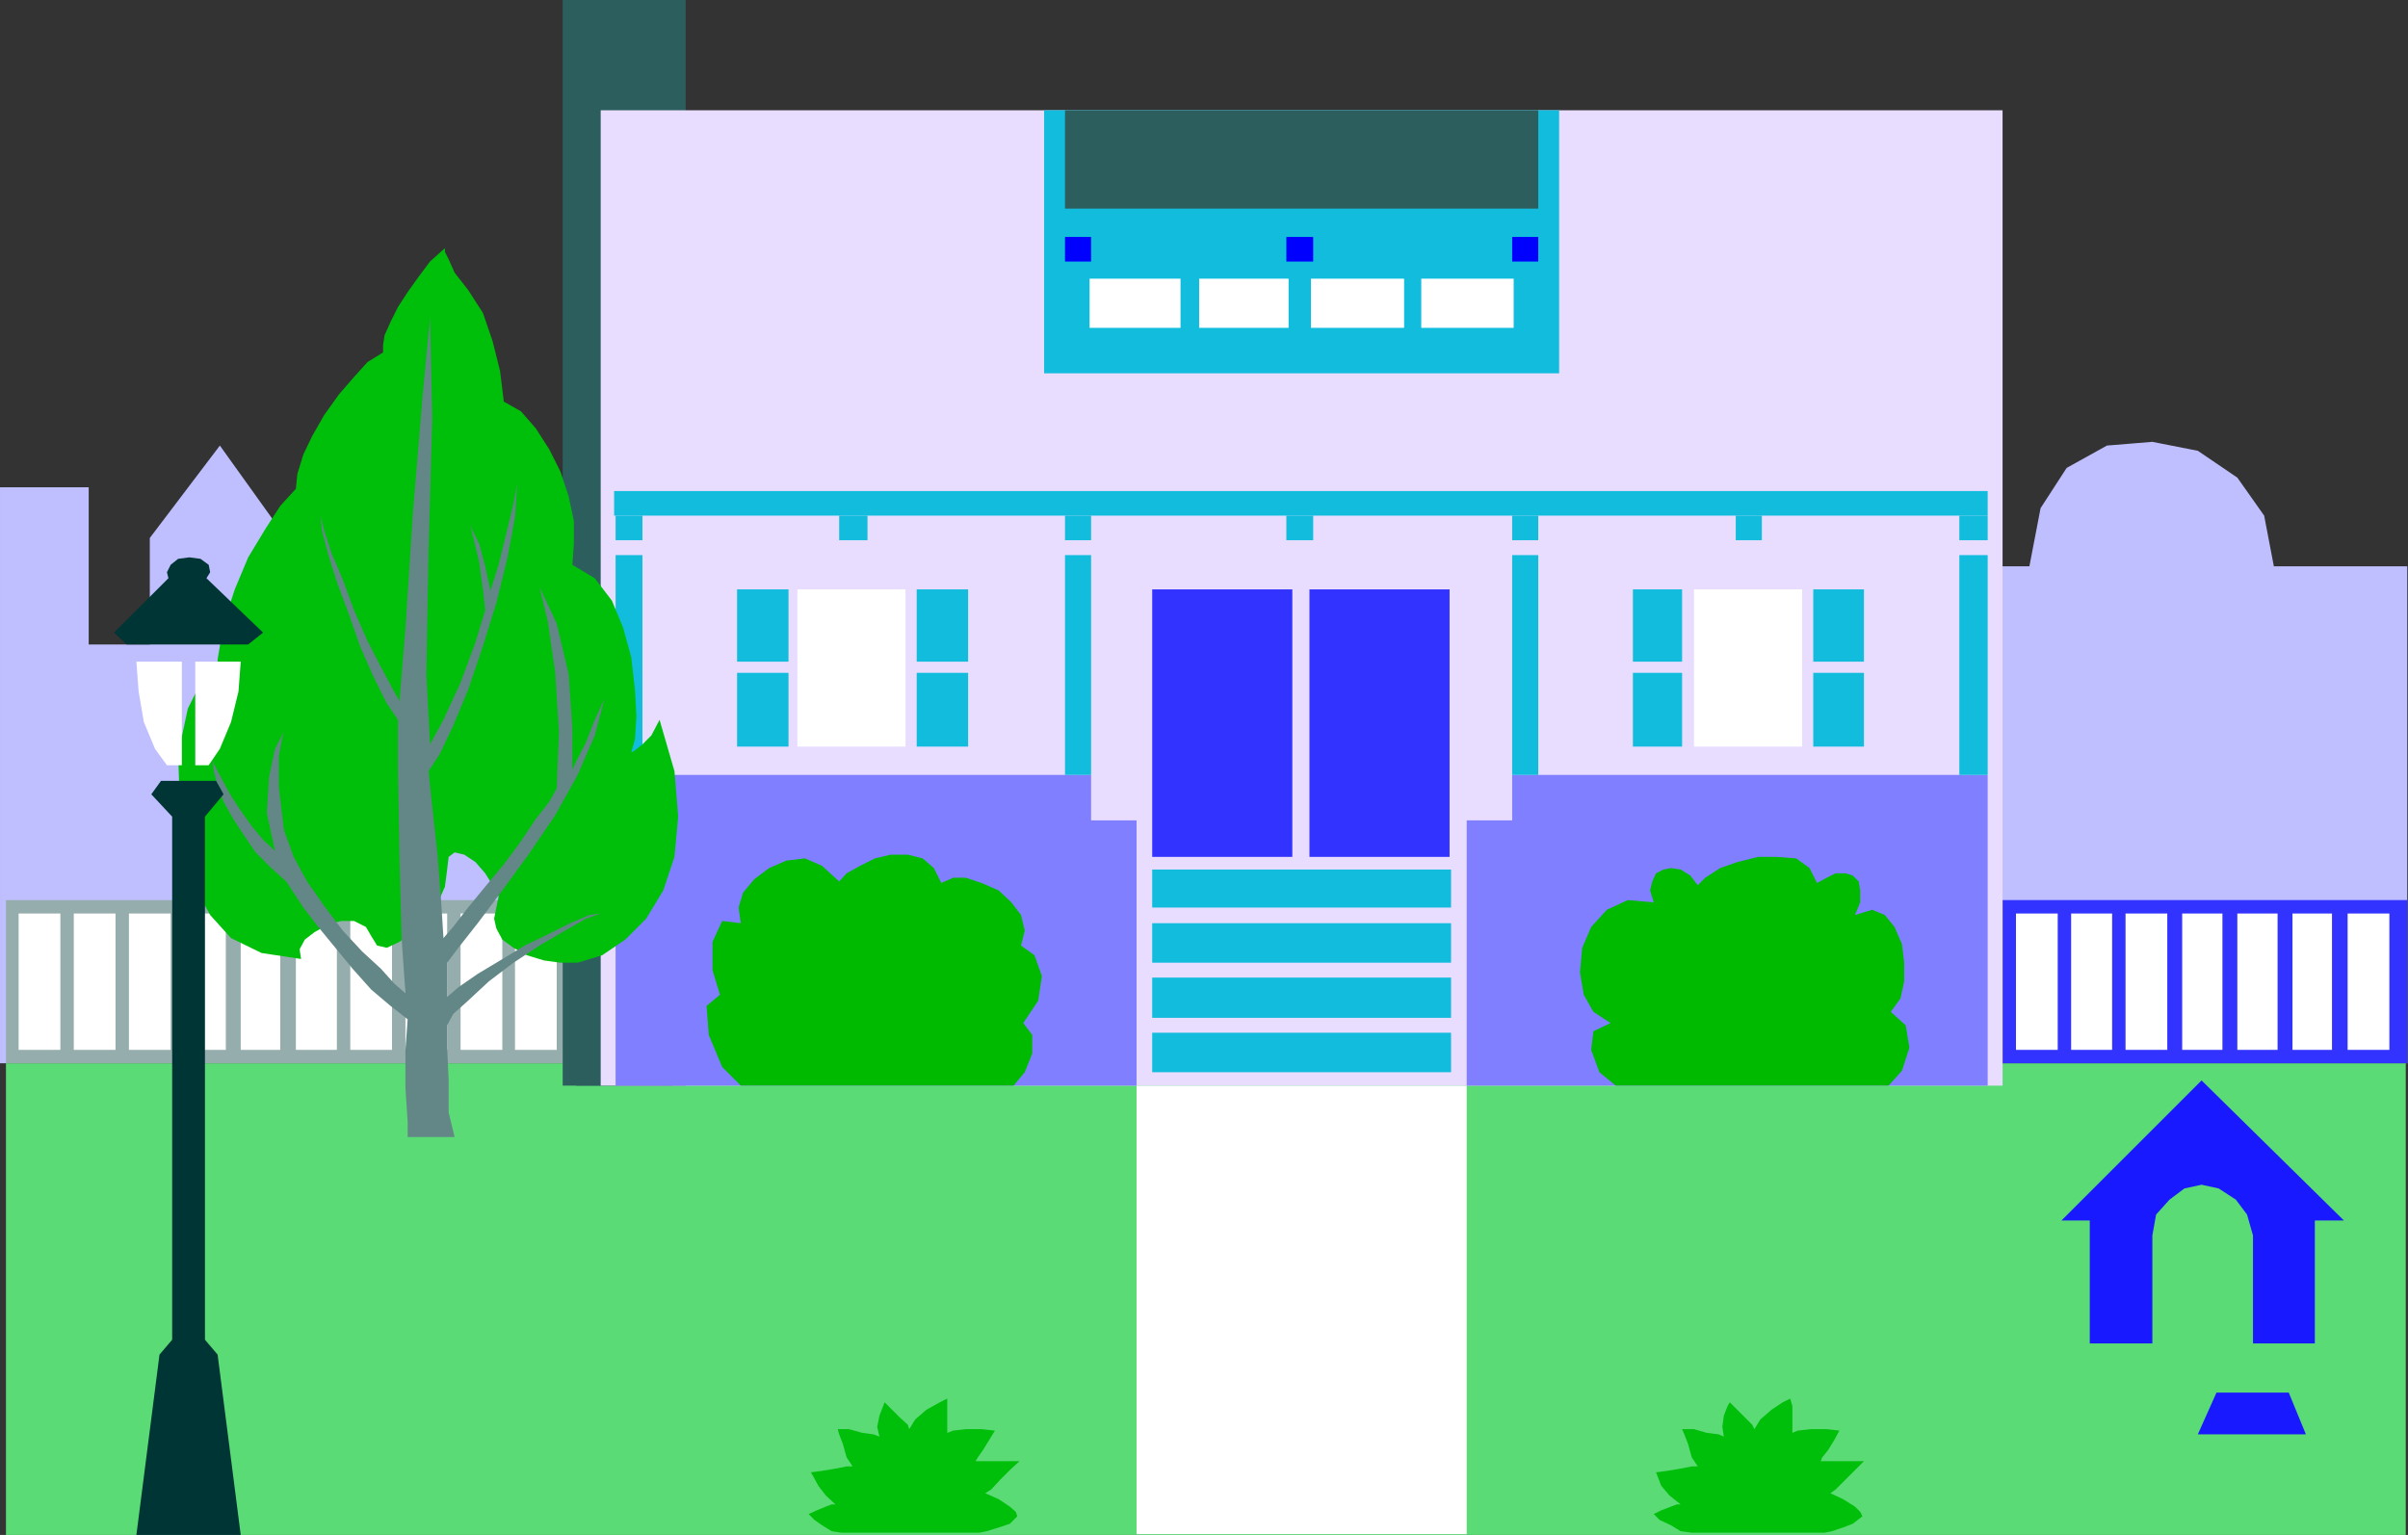 <?xml version="1.0" encoding="UTF-8" standalone="no"?>
<svg
   xmlns:ooo="http://xml.openoffice.org/svg/export"
   xmlns:dc="http://purl.org/dc/elements/1.1/"
   xmlns:cc="http://creativecommons.org/ns#"
   xmlns:rdf="http://www.w3.org/1999/02/22-rdf-syntax-ns#"
   xmlns:svg="http://www.w3.org/2000/svg"
   xmlns="http://www.w3.org/2000/svg"
   xmlns:sodipodi="http://sodipodi.sourceforge.net/DTD/sodipodi-0.dtd"
   xmlns:inkscape="http://www.inkscape.org/namespaces/inkscape"
   version="1.2"
   width="32.31mm"
   height="20.6mm"
   viewBox="0 0 3231 2060"
   preserveAspectRatio="xMidYMid"
   xml:space="preserve"
   id="svg225"
   sodipodi:docname="bhomes4.svg"
   style="fill-rule:evenodd;stroke-width:28.222;stroke-linejoin:round"
   inkscape:version="0.92.5 (2060ec1f9f, 2020-04-08)"><rect x="0" y="0" width="3231" height="2060" fill="#333333" stroke="none"/><sodipodi:namedview
   pagecolor="#ffffff"
   bordercolor="#666666"
   borderopacity="1"
   objecttolerance="10"
   gridtolerance="10"
   guidetolerance="10"
   inkscape:pageopacity="0"
   inkscape:pageshadow="2"
   inkscape:window-width="664"
   inkscape:window-height="487"
   id="namedview227"
   showgrid="false"
   inkscape:zoom="0.2102413"
   inkscape:cx="61.077166"
   inkscape:cy="38.929132"
   inkscape:window-x="0"
   inkscape:window-y="0"
   inkscape:window-maximized="0"
   inkscape:current-layer="svg225" />
 <defs
   class="ClipPathGroup"
   id="defs8">
  <clipPath
   id="presentation_clip_path"
   clipPathUnits="userSpaceOnUse">
   <rect
   x="0"
   y="0"
   width="21000"
   height="29700"
   id="rect2" />
  </clipPath>
  <clipPath
   id="presentation_clip_path_shrink"
   clipPathUnits="userSpaceOnUse">
   <rect
   x="21"
   y="29"
   width="20958"
   height="29641"
   id="rect5" />
  </clipPath>
 </defs>
 <defs
   class="TextShapeIndex"
   id="defs12">
  <g
   ooo:slide="id1"
   ooo:id-list="id3"
   id="g10" />
 </defs>
 <defs
   class="EmbeddedBulletChars"
   id="defs44">
  <g
   id="bullet-char-template-57356"
   transform="matrix(4.8828125e-4,0,0,-4.8828125e-4,0,0)">
   <path
   d="M 580,1141 1163,571 580,0 -4,571 Z"
   id="path14"
   inkscape:connector-curvature="0" />
  </g>
  <g
   id="bullet-char-template-57354"
   transform="matrix(4.8828125e-4,0,0,-4.8828125e-4,0,0)">
   <path
   d="M 8,1128 H 1137 V 0 H 8 Z"
   id="path17"
   inkscape:connector-curvature="0" />
  </g>
  <g
   id="bullet-char-template-10146"
   transform="matrix(4.8828125e-4,0,0,-4.8828125e-4,0,0)">
   <path
   d="M 174,0 602,739 174,1481 1456,739 Z M 1358,739 309,1346 659,739 Z"
   id="path20"
   inkscape:connector-curvature="0" />
  </g>
  <g
   id="bullet-char-template-10132"
   transform="matrix(4.8828125e-4,0,0,-4.8828125e-4,0,0)">
   <path
   d="M 2015,739 1276,0 H 717 l 543,543 H 174 v 393 h 1086 l -543,545 h 557 z"
   id="path23"
   inkscape:connector-curvature="0" />
  </g>
  <g
   id="bullet-char-template-10007"
   transform="matrix(4.8828125e-4,0,0,-4.8828125e-4,0,0)">
   <path
   d="m 0,-2 c -7,16 -16,29 -25,39 l 381,530 c -94,256 -141,385 -141,387 0,25 13,38 40,38 9,0 21,-2 34,-5 21,4 42,12 65,25 l 27,-13 111,-251 280,301 64,-25 24,25 c 21,-10 41,-24 62,-43 C 886,937 835,863 770,784 769,783 710,716 594,584 L 774,223 c 0,-27 -21,-55 -63,-84 l 16,-20 C 717,90 699,76 672,76 641,76 570,178 457,381 L 164,-76 c -22,-34 -53,-51 -92,-51 -42,0 -63,17 -64,51 -7,9 -10,24 -10,44 0,9 1,19 2,30 z"
   id="path26"
   inkscape:connector-curvature="0" />
  </g>
  <g
   id="bullet-char-template-10004"
   transform="matrix(4.8828125e-4,0,0,-4.8828125e-4,0,0)">
   <path
   d="M 285,-33 C 182,-33 111,30 74,156 52,228 41,333 41,471 c 0,78 14,145 41,201 34,71 87,106 158,106 53,0 88,-31 106,-94 l 23,-176 c 8,-64 28,-97 59,-98 l 735,706 c 11,11 33,17 66,17 42,0 63,-15 63,-46 V 965 c 0,-36 -10,-64 -30,-84 L 442,47 C 390,-6 338,-33 285,-33 Z"
   id="path29"
   inkscape:connector-curvature="0" />
  </g>
  <g
   id="bullet-char-template-9679"
   transform="matrix(4.8828125e-4,0,0,-4.8828125e-4,0,0)">
   <path
   d="M 813,0 C 632,0 489,54 383,161 276,268 223,411 223,592 c 0,181 53,324 160,431 106,107 249,161 430,161 179,0 323,-54 432,-161 108,-107 162,-251 162,-431 0,-180 -54,-324 -162,-431 C 1136,54 992,0 813,0 Z"
   id="path32"
   inkscape:connector-curvature="0" />
  </g>
  <g
   id="bullet-char-template-8226"
   transform="matrix(4.8828125e-4,0,0,-4.8828125e-4,0,0)">
   <path
   d="m 346,457 c -73,0 -137,26 -191,78 -54,51 -81,114 -81,188 0,73 27,136 81,188 54,52 118,78 191,78 73,0 134,-26 185,-79 51,-51 77,-114 77,-187 0,-75 -25,-137 -76,-188 -50,-52 -112,-78 -186,-78 z"
   id="path35"
   inkscape:connector-curvature="0" />
  </g>
  <g
   id="bullet-char-template-8211"
   transform="matrix(4.8828125e-4,0,0,-4.8828125e-4,0,0)">
   <path
   d="M -4,459 H 1135 V 606 H -4 Z"
   id="path38"
   inkscape:connector-curvature="0" />
  </g>
  <g
   id="bullet-char-template-61548"
   transform="matrix(4.8828125e-4,0,0,-4.8828125e-4,0,0)">
   <path
   d="m 173,740 c 0,163 58,303 173,419 116,115 255,173 419,173 163,0 302,-58 418,-173 116,-116 174,-256 174,-419 0,-163 -58,-303 -174,-418 C 1067,206 928,148 765,148 601,148 462,206 346,322 231,437 173,577 173,740 Z"
   id="path41"
   inkscape:connector-curvature="0" />
  </g>
 </defs>
 <g
   id="g49"
   transform="translate(-8884,-13820)">
  <g
   id="id2"
   class="Master_Slide">
   <g
   id="bg-id2"
   class="Background" />
   <g
   id="bo-id2"
   class="BackgroundObjects" />
  </g>
 </g>
 <g
   class="SlideGroup"
   id="g223"
   transform="translate(-8884,-13820)">
  <g
   id="g221">
   <g
   id="container-id1">
    <g
   id="id1"
   class="Slide"
   clip-path="url(#presentation_clip_path)">
     <g
   class="Page"
   id="g217">
      <g
   class="Graphic"
   id="g215">
       <g
   id="id3">
        <rect
   class="BoundingBox"
   x="8884"
   y="13820"
   width="3231"
   height="2060"
   id="rect51"
   style="fill:none;stroke:none" />
        <defs
   id="defs56">
         <clipPath
   id="clip_path_1"
   clipPathUnits="userSpaceOnUse">
          <path
   d="m 8884,13820 h 3230 v 2059 H 8884 Z"
   id="path53"
   inkscape:connector-curvature="0" />
         </clipPath>
        </defs>
        <g
   clip-path="url(#clip_path_1)"
   id="g212">
         <path
   d="m 12115,14675 v -95 h -180 l -13,-68 -36,-51 -53,-36 -61,-12 -61,5 -54,30 -35,54 -15,78 h -77 l -2,-48 -10,-36 -11,-25 -15,-15 -13,-8 h -12 l -10,8 -5,13 -3,-23 -8,-21 -12,-12 -13,-8 h -13 l -12,10 -11,18 -5,30 -18,-5 -20,21 -18,48 -10,84 h -58 v -74 l -148,-163 -117,128 h -262 l -55,96 v 74 h -158 v -41 h 25 l -86,-180 v -99 h -43 v 94 h -374 l -66,173 h 30 v 43 h -89 v -94 l -160,-204 -137,196 v 120 h -69 v -46 l 3,-46 v -43 l -8,-41 -17,-35 -28,-28 -44,-18 -63,-5 -5,15 2,15 10,13 13,8 13,2 13,-5 10,-10 5,-18 28,5 20,13 13,20 10,28 5,31 5,35 v 38 41 l -2,-36 -21,-30 -28,-20 -38,-13 -35,5 -33,20 -26,41 -10,64 h -64 v -135 l -91,-127 -94,124 v 143 h -82 v -211 h -119 v 773 h 3231 z"
   id="path58"
   inkscape:connector-curvature="0"
   style="fill:#bfbfff;stroke:none" />
         <path
   d="m 12112,15880 v -633 H 8892 v 633 z"
   id="path60"
   inkscape:connector-curvature="0"
   style="fill:#5bdb75;stroke:none" />
         <path
   d="m 9654,15247 v -219 h -762 v 219 z"
   id="path62"
   inkscape:connector-curvature="0"
   style="fill:#96adad;stroke:none" />
         <path
   d="m 12115,15247 v -219 h -544 v 219 z"
   id="path64"
   inkscape:connector-curvature="0"
   style="fill:#3333ff;stroke:none" />
         <path
   d="m 8965,15229 v -183 h -56 v 183 z"
   id="path66"
   inkscape:connector-curvature="0"
   style="fill:#ffffff;stroke:none" />
         <path
   d="m 9039,15229 v -183 h -56 v 183 z"
   id="path68"
   inkscape:connector-curvature="0"
   style="fill:#ffffff;stroke:none" />
         <path
   d="m 9113,15229 v -183 h -56 v 183 z"
   id="path70"
   inkscape:connector-curvature="0"
   style="fill:#ffffff;stroke:none" />
         <path
   d="m 9187,15229 v -183 h -54 v 183 z"
   id="path72"
   inkscape:connector-curvature="0"
   style="fill:#ffffff;stroke:none" />
         <path
   d="m 9260,15229 v -183 h -53 v 183 z"
   id="path74"
   inkscape:connector-curvature="0"
   style="fill:#ffffff;stroke:none" />
         <path
   d="m 9336,15229 v -183 h -55 v 183 z"
   id="path76"
   inkscape:connector-curvature="0"
   style="fill:#ffffff;stroke:none" />
         <path
   d="m 9410,15229 v -183 h -56 v 183 z"
   id="path78"
   inkscape:connector-curvature="0"
   style="fill:#ffffff;stroke:none" />
         <path
   d="m 9484,15229 v -183 h -56 v 183 z"
   id="path80"
   inkscape:connector-curvature="0"
   style="fill:#ffffff;stroke:none" />
         <path
   d="m 9558,15229 v -183 h -56 v 183 z"
   id="path82"
   inkscape:connector-curvature="0"
   style="fill:#ffffff;stroke:none" />
         <path
   d="m 9631,15229 v -183 h -56 v 183 z"
   id="path84"
   inkscape:connector-curvature="0"
   style="fill:#ffffff;stroke:none" />
         <path
   d="m 11645,15229 v -183 h -56 v 183 z"
   id="path86"
   inkscape:connector-curvature="0"
   style="fill:#ffffff;stroke:none" />
         <path
   d="m 11718,15229 v -183 h -55 v 183 z"
   id="path88"
   inkscape:connector-curvature="0"
   style="fill:#ffffff;stroke:none" />
         <path
   d="m 11792,15229 v -183 h -56 v 183 z"
   id="path90"
   inkscape:connector-curvature="0"
   style="fill:#ffffff;stroke:none" />
         <path
   d="m 11866,15229 v -183 h -54 v 183 z"
   id="path92"
   inkscape:connector-curvature="0"
   style="fill:#ffffff;stroke:none" />
         <path
   d="m 11940,15229 v -183 h -54 v 183 z"
   id="path94"
   inkscape:connector-curvature="0"
   style="fill:#ffffff;stroke:none" />
         <path
   d="m 12013,15229 v -183 h -53 v 183 z"
   id="path96"
   inkscape:connector-curvature="0"
   style="fill:#ffffff;stroke:none" />
         <path
   d="m 12090,15229 v -183 h -56 v 183 z"
   id="path98"
   inkscape:connector-curvature="0"
   style="fill:#ffffff;stroke:none" />
         <path
   d="m 10852,15880 v -603 h -443 v 603 z"
   id="path100"
   inkscape:connector-curvature="0"
   style="fill:#ffffff;stroke:none" />
         <path
   d="m 10013,15877 -13,-2 -13,-8 -10,-7 -8,-8 11,-5 12,-5 8,-3 h 5 l -13,-12 -10,-13 -7,-13 -3,-5 15,-2 18,-3 15,-3 h 8 l -8,-12 -5,-18 -5,-13 -2,-7 h 15 l 18,5 15,2 8,3 -3,-13 3,-15 5,-13 2,-5 10,10 10,10 11,10 2,6 8,-13 15,-13 18,-10 10,-5 v 10 15 13 8 l 8,-3 17,-2 h 21 l 18,2 -8,13 -8,13 -7,10 -3,5 h 23 18 13 5 l -11,10 -15,15 -12,13 -8,5 18,8 15,10 8,7 2,6 -10,10 -15,5 -16,5 -10,2 z"
   id="path102"
   inkscape:connector-curvature="0"
   style="fill:#00bf0a;stroke:none" />
         <path
   d="m 11154,15877 -15,-2 -13,-8 -15,-7 -8,-8 10,-5 13,-5 8,-3 h 5 l -15,-12 -11,-13 -5,-13 -2,-5 15,-2 18,-3 15,-3 h 8 l -8,-12 -5,-18 -5,-13 -3,-7 h 16 l 17,5 16,2 7,3 -2,-13 2,-15 5,-13 3,-5 10,10 10,10 10,10 3,6 8,-13 15,-13 15,-10 10,-5 3,10 v 15 13 8 l 7,-3 18,-2 h 21 l 17,2 -7,13 -8,13 -8,10 -2,5 h 23 18 12 5 l -10,10 -15,15 -13,13 -7,5 17,8 16,10 7,7 3,6 -13,10 -13,5 -15,5 -10,2 z"
   id="path104"
   inkscape:connector-curvature="0"
   style="fill:#00bf0a;stroke:none" />
         <path
   d="m 11838,15270 191,188 h -39 v 165 h -83 v -18 -40 -49 -38 l -8,-28 -15,-20 -23,-15 -23,-5 -23,5 -20,15 -18,20 -5,28 v 38 49 40 18 h -84 v -165 h -38 z"
   id="path106"
   inkscape:connector-curvature="0"
   style="fill:#1919ff;stroke:none" />
         <path
   d="m 11955,15689 23,56 h -145 l 25,-56 z"
   id="path108"
   inkscape:connector-curvature="0"
   style="fill:#1919ff;stroke:none" />
         <path
   d="m 9639,15277 v -1457 h 165 v 1457 z"
   id="path110"
   inkscape:connector-curvature="0"
   style="fill:#2d5e5e;stroke:none" />
         <path
   d="m 9657,15277 v -1439 h 129 v 1439 z"
   id="path112"
   inkscape:connector-curvature="0"
   style="fill:#2d5e5e;stroke:none" />
         <path
   d="M 11571,15277 V 13968 H 9690 v 1309 z"
   id="path114"
   inkscape:connector-curvature="0"
   style="fill:#e8ddff;stroke:none" />
         <path
   d="m 10348,14921 v -61 h -638 v 417 h 699 v -356 z"
   id="path116"
   inkscape:connector-curvature="0"
   style="fill:#7f7fff;stroke:none" />
         <path
   d="m 10913,14921 v -61 h 638 v 417 h -699 v -356 z"
   id="path118"
   inkscape:connector-curvature="0"
   style="fill:#7f7fff;stroke:none" />
         <path
   d="m 11551,14479 v 33 H 9708 v -33 z"
   id="path120"
   inkscape:connector-curvature="0"
   style="fill:#11bcdd;stroke:none" />
         <path
   d="m 11551,14860 v -295 h -38 v 295 z"
   id="path122"
   inkscape:connector-curvature="0"
   style="fill:#11bcdd;stroke:none" />
         <path
   d="m 9746,14860 v -295 h -36 v 295 z"
   id="path124"
   inkscape:connector-curvature="0"
   style="fill:#11bcdd;stroke:none" />
         <path
   d="m 10348,14860 v -295 h -35 v 295 z"
   id="path126"
   inkscape:connector-curvature="0"
   style="fill:#11bcdd;stroke:none" />
         <path
   d="m 10948,14860 v -295 h -35 v 295 z"
   id="path128"
   inkscape:connector-curvature="0"
   style="fill:#11bcdd;stroke:none" />
         <path
   d="m 10976,13968 v 353 h -691 v -353 z"
   id="path130"
   inkscape:connector-curvature="0"
   style="fill:#11bcdd;stroke:none" />
         <path
   d="m 10831,15206 v 53 h -401 v -53 z"
   id="path132"
   inkscape:connector-curvature="0"
   style="fill:#11bcdd;stroke:none" />
         <path
   d="m 10831,15132 v 54 h -401 v -54 z"
   id="path134"
   inkscape:connector-curvature="0"
   style="fill:#11bcdd;stroke:none" />
         <path
   d="m 10831,15059 v 53 h -401 v -53 z"
   id="path136"
   inkscape:connector-curvature="0"
   style="fill:#11bcdd;stroke:none" />
         <path
   d="m 10831,14987 v 51 h -401 v -51 z"
   id="path138"
   inkscape:connector-curvature="0"
   style="fill:#11bcdd;stroke:none" />
         <path
   d="m 10618,14611 v 359 h -188 v -359 z"
   id="path140"
   inkscape:connector-curvature="0"
   style="fill:#3333ff;stroke:none" />
         <path
   d="m 10829,14611 v 359 h -188 v -359 z"
   id="path142"
   inkscape:connector-curvature="0"
   style="fill:#3333ff;stroke:none" />
         <path
   d="m 10948,13968 v 132 h -635 v -132 z"
   id="path144"
   inkscape:connector-curvature="0"
   style="fill:#2d5e5e;stroke:none" />
         <path
   d="m 9942,14611 v 97 h -69 v -97 z"
   id="path146"
   inkscape:connector-curvature="0"
   style="fill:#11bcdd;stroke:none" />
         <path
   d="m 9942,14723 v 99 h -69 v -99 z"
   id="path148"
   inkscape:connector-curvature="0"
   style="fill:#11bcdd;stroke:none" />
         <path
   d="m 10183,14611 v 97 h -69 v -97 z"
   id="path150"
   inkscape:connector-curvature="0"
   style="fill:#11bcdd;stroke:none" />
         <path
   d="m 10183,14723 v 99 h -69 v -99 z"
   id="path152"
   inkscape:connector-curvature="0"
   style="fill:#11bcdd;stroke:none" />
         <path
   d="m 11141,14611 v 97 h -66 v -97 z"
   id="path154"
   inkscape:connector-curvature="0"
   style="fill:#11bcdd;stroke:none" />
         <path
   d="m 11141,14723 v 99 h -66 v -99 z"
   id="path156"
   inkscape:connector-curvature="0"
   style="fill:#11bcdd;stroke:none" />
         <path
   d="m 11385,14611 v 97 h -68 v -97 z"
   id="path158"
   inkscape:connector-curvature="0"
   style="fill:#11bcdd;stroke:none" />
         <path
   d="m 11385,14723 v 99 h -68 v -99 z"
   id="path160"
   inkscape:connector-curvature="0"
   style="fill:#11bcdd;stroke:none" />
         <path
   d="m 9878,15277 -25,-25 -18,-43 -3,-39 18,-15 -10,-33 v -38 l 13,-28 25,3 -3,-21 6,-20 15,-18 20,-15 23,-10 25,-3 23,10 23,21 10,-11 18,-10 20,-10 21,-5 h 23 l 20,5 15,13 10,20 16,-7 h 17 l 21,7 23,10 17,16 13,17 5,21 -5,20 18,13 10,28 -5,33 -20,30 12,16 v 25 l -10,25 -15,18 z"
   id="path162"
   inkscape:connector-curvature="0"
   style="fill:#00ba00;stroke:none" />
         <path
   d="m 11052,15277 -22,-18 -11,-30 3,-25 23,-11 -23,-15 -13,-23 -5,-30 3,-33 12,-28 21,-23 28,-13 35,3 -5,-16 3,-12 5,-11 10,-5 10,-2 13,2 13,8 10,13 10,-10 20,-13 23,-8 28,-7 h 25 l 26,2 18,13 10,20 13,-7 12,-6 h 13 l 10,3 8,8 2,12 v 16 l -7,17 23,-7 17,7 13,16 10,23 3,25 v 25 l -5,23 -13,18 20,18 5,30 -10,31 -18,20 z"
   id="path164"
   inkscape:connector-curvature="0"
   style="fill:#00ba00;stroke:none" />
         <path
   d="m 10948,14288 v -150 h -635 v 150 z"
   id="path166"
   inkscape:connector-curvature="0"
   style="fill:#11bcdd;stroke:none" />
         <path
   d="m 10643,14260 v -66 h 125 v 66 z"
   id="path168"
   inkscape:connector-curvature="0"
   style="fill:#ffffff;stroke:none" />
         <path
   d="m 10791,14260 v -66 h 124 v 66 z"
   id="path170"
   inkscape:connector-curvature="0"
   style="fill:#ffffff;stroke:none" />
         <path
   d="m 10613,14260 v -66 h -120 v 66 z"
   id="path172"
   inkscape:connector-curvature="0"
   style="fill:#ffffff;stroke:none" />
         <path
   d="m 10468,14260 v -66 h -122 v 66 z"
   id="path174"
   inkscape:connector-curvature="0"
   style="fill:#ffffff;stroke:none" />
         <path
   d="m 10099,14611 v 211 h -145 v -211 z"
   id="path176"
   inkscape:connector-curvature="0"
   style="fill:#ffffff;stroke:none" />
         <path
   d="m 11302,14611 v 211 h -145 v -211 z"
   id="path178"
   inkscape:connector-curvature="0"
   style="fill:#ffffff;stroke:none" />
         <path
   d="m 10348,14545 v -33 h -35 v 33 z"
   id="path180"
   inkscape:connector-curvature="0"
   style="fill:#11bcdd;stroke:none" />
         <path
   d="m 10646,14545 v -33 h -36 v 33 z"
   id="path182"
   inkscape:connector-curvature="0"
   style="fill:#11bcdd;stroke:none" />
         <path
   d="m 10948,14545 v -33 h -35 v 33 z"
   id="path184"
   inkscape:connector-curvature="0"
   style="fill:#11bcdd;stroke:none" />
         <path
   d="m 11248,14545 v -33 h -35 v 33 z"
   id="path186"
   inkscape:connector-curvature="0"
   style="fill:#11bcdd;stroke:none" />
         <path
   d="m 11551,14545 v -33 h -38 v 33 z"
   id="path188"
   inkscape:connector-curvature="0"
   style="fill:#11bcdd;stroke:none" />
         <path
   d="m 9746,14545 v -33 h -36 v 33 z"
   id="path190"
   inkscape:connector-curvature="0"
   style="fill:#11bcdd;stroke:none" />
         <path
   d="m 10048,14545 v -33 h -38 v 33 z"
   id="path192"
   inkscape:connector-curvature="0"
   style="fill:#11bcdd;stroke:none" />
         <path
   d="m 10348,14171 v -33 h -35 v 33 z"
   id="path194"
   inkscape:connector-curvature="0"
   style="fill:#0000ff;stroke:none" />
         <path
   d="m 10646,14171 v -33 h -36 v 33 z"
   id="path196"
   inkscape:connector-curvature="0"
   style="fill:#0000ff;stroke:none" />
         <path
   d="m 10948,14171 v -33 h -35 v 33 z"
   id="path198"
   inkscape:connector-curvature="0"
   style="fill:#0000ff;stroke:none" />
         <path
   d="m 9481,14153 -20,18 -15,20 -15,21 -13,20 -10,20 -8,18 -2,13 v 10 l -21,13 -18,20 -20,23 -20,28 -16,28 -12,25 -8,26 -2,20 -21,23 -20,31 -23,38 -18,43 -15,46 -8,48 v 48 l 13,46 -15,-23 -8,-23 -5,-20 -2,-8 -23,46 -13,61 2,59 23,40 -7,5 -3,18 v 28 l 10,33 18,33 28,31 41,20 53,8 -2,-13 7,-13 13,-10 18,-10 18,-5 h 17 l 16,8 7,12 8,13 13,3 17,-8 18,-13 18,-18 15,-20 10,-23 3,-23 2,-17 8,-6 13,3 15,10 13,15 10,16 8,15 -3,15 -3,15 3,13 8,15 15,11 18,10 23,7 22,3 h 23 l 33,-10 31,-21 28,-28 23,-38 15,-45 5,-54 -5,-61 -20,-69 -11,21 -12,12 -10,8 -5,3 5,-18 2,-31 -2,-35 -5,-44 -11,-40 -15,-36 -23,-30 -30,-18 2,-28 v -31 l -7,-33 -11,-33 -15,-30 -18,-28 -20,-23 -23,-13 -5,-41 -10,-40 -13,-38 -20,-31 -18,-23 -8,-18 -5,-10 z"
   id="path200"
   inkscape:connector-curvature="0"
   style="fill:#00bf0a;stroke:none" />
         <path
   d="m 9461,14247 -10,105 -13,157 -10,155 -8,97 -10,-18 -15,-28 -18,-35 -18,-41 -15,-41 -15,-35 -10,-31 -5,-20 2,20 8,31 12,38 16,43 15,43 18,41 18,36 15,22 v 69 l 2,115 3,111 5,72 -15,-13 -18,-20 -25,-23 -26,-28 -25,-33 -23,-33 -18,-33 -13,-36 -7,-59 v -40 l 5,-26 2,-7 -12,23 -8,38 -3,48 11,51 -16,-15 -15,-18 -15,-21 -13,-20 -10,-18 -8,-15 -5,-10 -2,-5 2,15 5,20 8,21 13,23 15,23 15,22 21,21 20,18 10,15 13,20 20,26 23,28 23,28 25,28 26,22 23,18 -3,41 v 51 l 3,46 v 20 h 63 l -8,-33 v -43 l -2,-44 v -30 l 8,-15 20,-18 28,-26 33,-25 35,-23 34,-20 28,-16 20,-7 -15,2 -26,11 -30,15 -31,15 -33,20 -30,18 -26,18 -15,13 v -18 -15 -11 -2 l 15,-20 26,-33 33,-44 35,-48 36,-53 30,-54 23,-53 13,-49 -13,28 -12,31 -13,25 -5,11 v -56 l -5,-72 -16,-68 -23,-49 11,46 10,69 5,79 -3,76 -10,18 -18,23 -20,30 -23,31 -25,30 -23,28 -20,26 -13,15 -3,-48 -5,-64 -7,-64 -5,-48 15,-23 18,-38 20,-48 20,-59 18,-58 15,-61 10,-54 3,-45 -5,27 -10,41 -10,41 -11,35 -7,-33 -8,-30 -10,-20 -3,-8 6,23 7,30 5,36 3,28 -13,43 -20,54 -23,50 -18,33 -5,-94 3,-165 5,-178 z"
   id="path202"
   inkscape:connector-curvature="0"
   style="fill:#638787;stroke:none" />
         <path
   d="m 9128,14708 v 139 h -20 l -16,-22 -15,-36 -7,-41 -3,-40 z"
   id="path204"
   inkscape:connector-curvature="0"
   style="fill:#ffffff;stroke:none" />
         <path
   d="m 9217,14685 20,-16 -76,-73 5,-8 -2,-10 -11,-8 -15,-2 -15,2 -10,8 -5,10 2,8 -73,73 17,16 z"
   id="path206"
   inkscape:connector-curvature="0"
   style="fill:#003535;stroke:none" />
         <path
   d="m 9146,14708 v 139 h 18 l 15,-22 15,-36 10,-41 3,-40 z"
   id="path208"
   inkscape:connector-curvature="0"
   style="fill:#ffffff;stroke:none" />
         <path
   d="m 9207,15880 -31,-242 -17,-20 v -702 l 25,-30 -10,-18 h -74 l -13,18 28,30 v 702 l -17,20 -31,242 z"
   id="path210"
   inkscape:connector-curvature="0"
   style="fill:#003535;stroke:none" />
        </g>
       </g>
      </g>
     </g>
    </g>
   </g>
  </g>
 </g>
</svg>